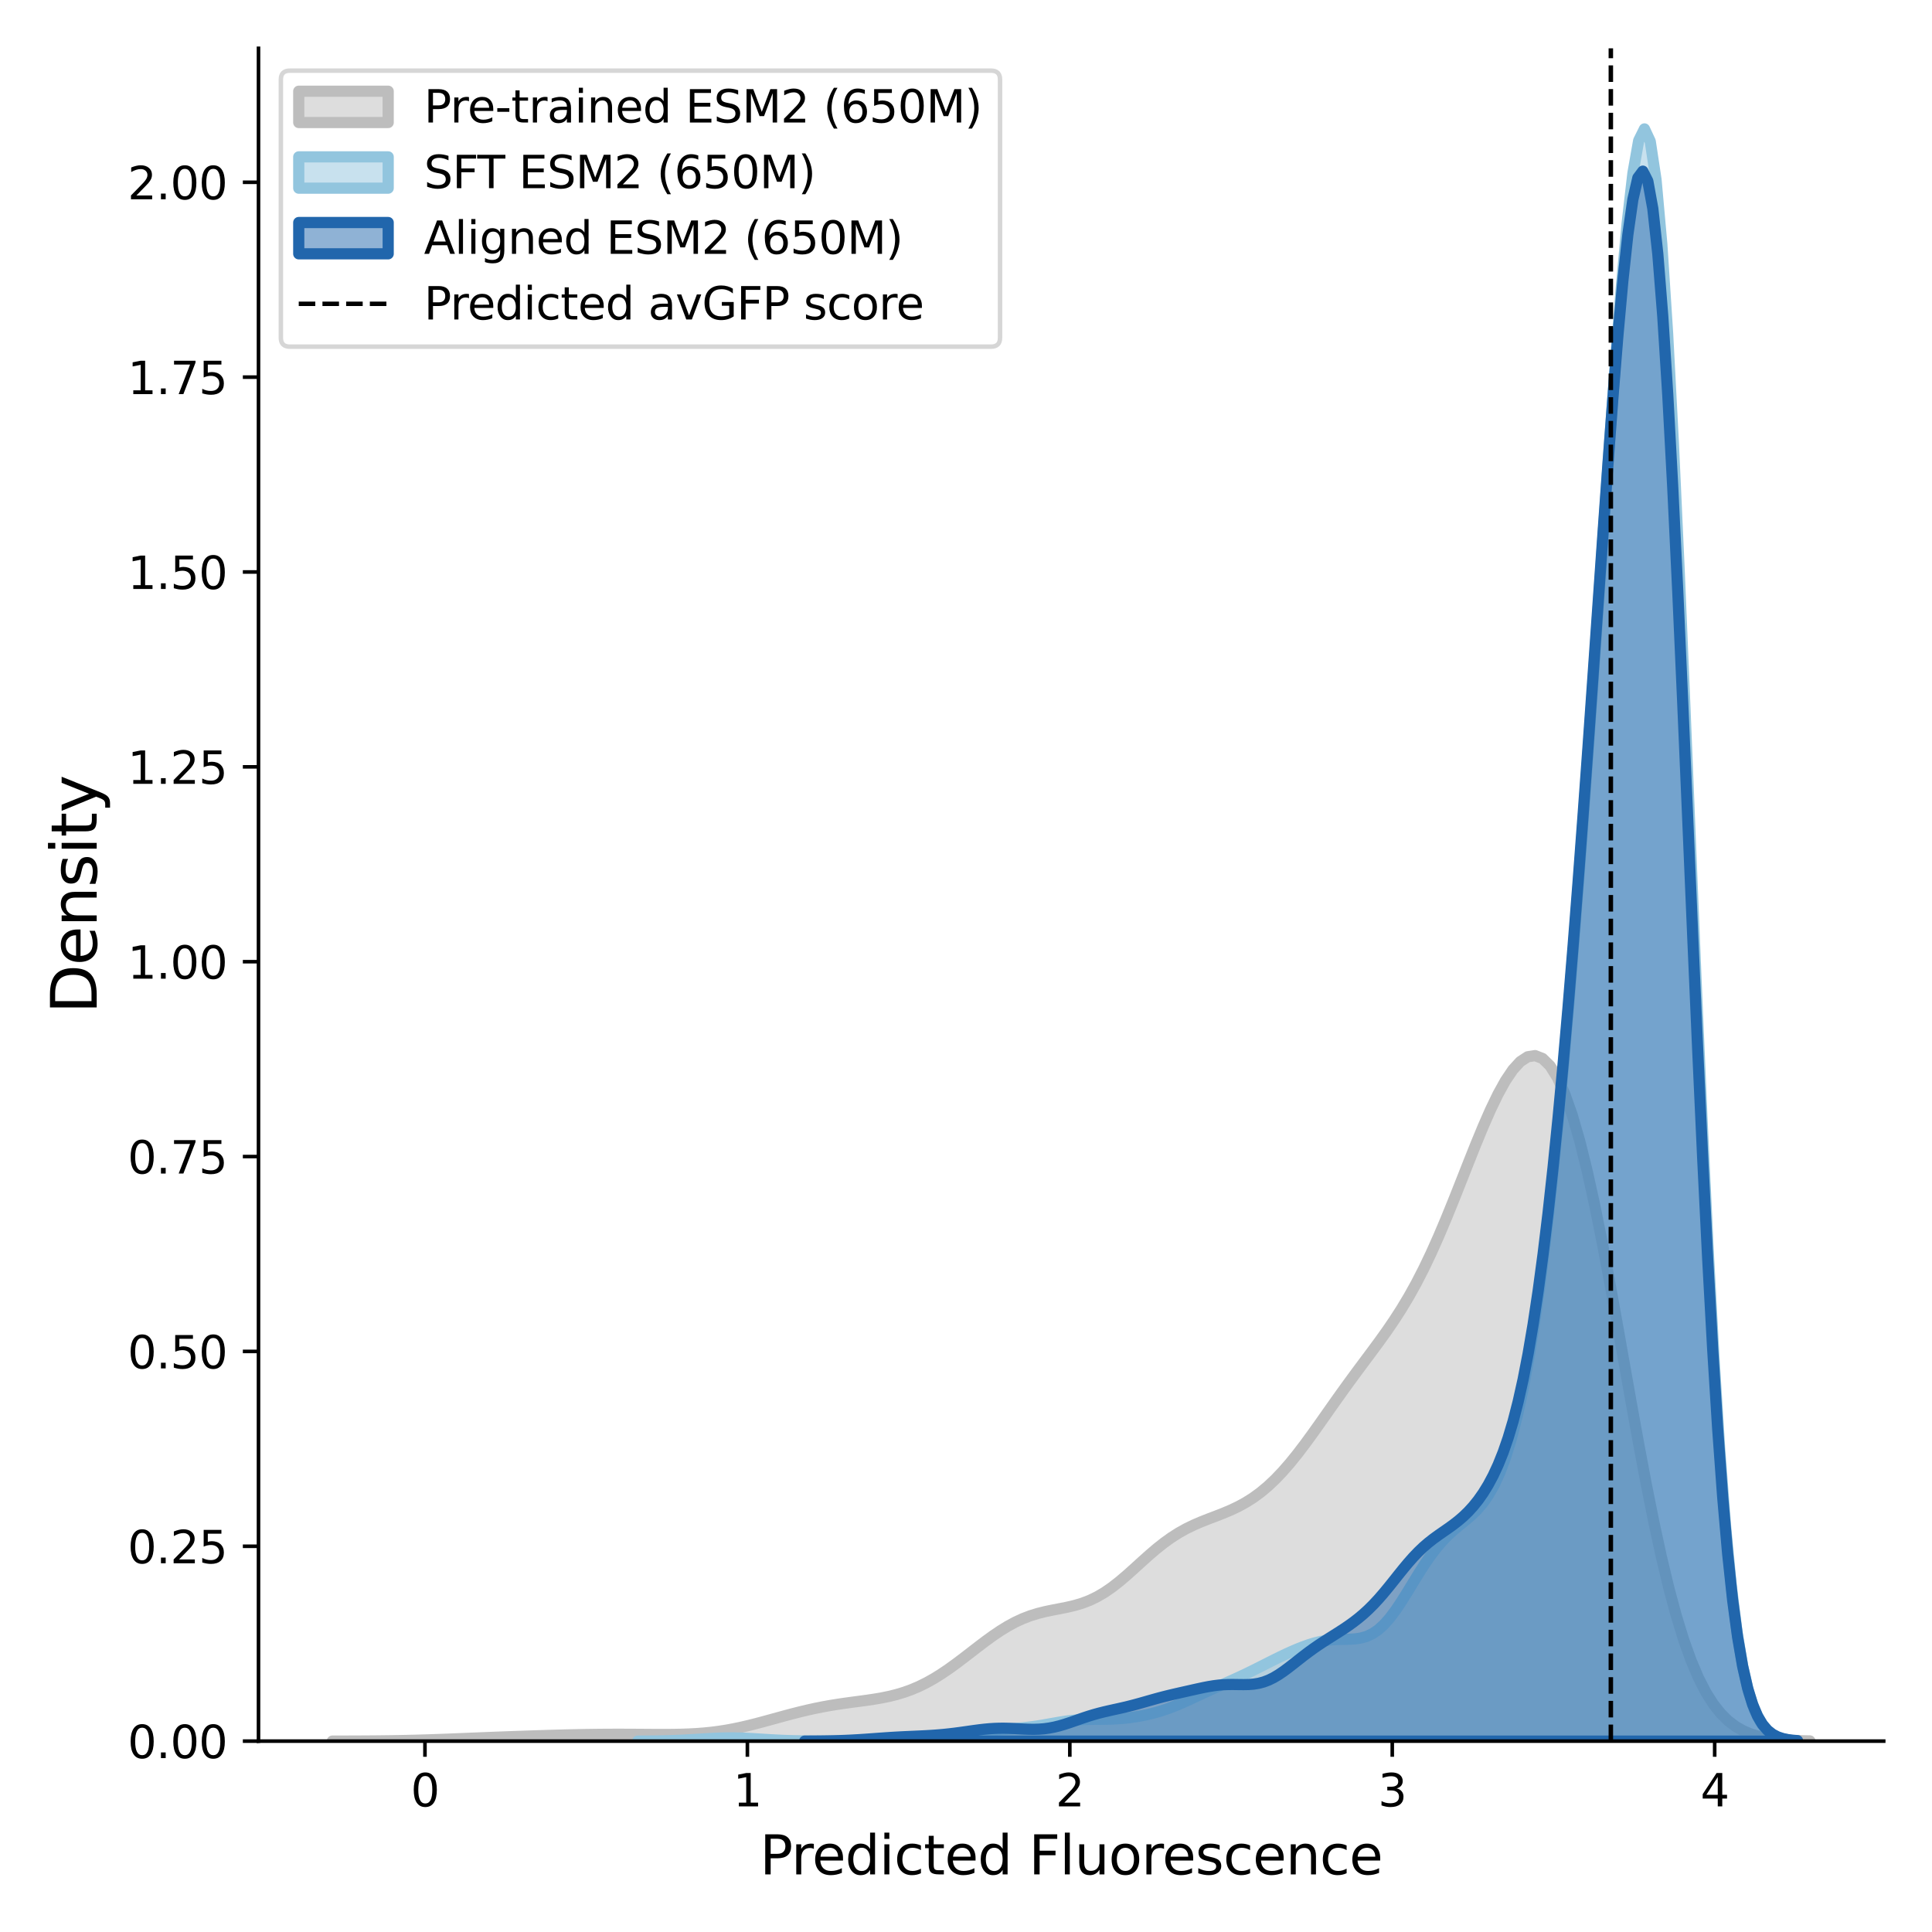 <?xml version="1.0" encoding="utf-8" standalone="no"?>
<!DOCTYPE svg PUBLIC "-//W3C//DTD SVG 1.1//EN"
  "http://www.w3.org/Graphics/SVG/1.1/DTD/svg11.dtd">
<svg xmlns:xlink="http://www.w3.org/1999/xlink" width="432pt" height="432pt" viewBox="0 0 432 432" xmlns="http://www.w3.org/2000/svg" version="1.1">
 <defs>
  <style type="text/css">*{stroke-linejoin: round; stroke-linecap: butt}</style>
 </defs>
 <g id="figure_1">
  <g id="patch_1">
   <path d="M 0 432 
L 432 432 
L 432 0 
L 0 0 
z
" style="fill: #ffffff"/>
  </g>
  <g id="axes_1">
   <g id="patch_2">
    <path d="M 57.8 389.32 
L 421.2 389.32 
L 421.2 10.8 
L 57.8 10.8 
z
" style="fill: #ffffff"/>
   </g>
   <g id="PolyCollection_1">
    <defs>
     <path id="m141883e83b" d="M 74.318 -42.685 
L 74.318 -42.68 
L 75.978 -42.68 
L 77.638 -42.68 
L 79.299 -42.68 
L 80.959 -42.68 
L 82.619 -42.68 
L 84.279 -42.68 
L 85.939 -42.68 
L 87.599 -42.68 
L 89.259 -42.68 
L 90.919 -42.68 
L 92.579 -42.68 
L 94.24 -42.68 
L 95.9 -42.68 
L 97.56 -42.68 
L 99.22 -42.68 
L 100.88 -42.68 
L 102.54 -42.68 
L 104.2 -42.68 
L 105.86 -42.68 
L 107.521 -42.68 
L 109.181 -42.68 
L 110.841 -42.68 
L 112.501 -42.68 
L 114.161 -42.68 
L 115.821 -42.68 
L 117.481 -42.68 
L 119.141 -42.68 
L 120.802 -42.68 
L 122.462 -42.68 
L 124.122 -42.68 
L 125.782 -42.68 
L 127.442 -42.68 
L 129.102 -42.68 
L 130.762 -42.68 
L 132.422 -42.68 
L 134.082 -42.68 
L 135.743 -42.68 
L 137.403 -42.68 
L 139.063 -42.68 
L 140.723 -42.68 
L 142.383 -42.68 
L 144.043 -42.68 
L 145.703 -42.68 
L 147.363 -42.68 
L 149.024 -42.68 
L 150.684 -42.68 
L 152.344 -42.68 
L 154.004 -42.68 
L 155.664 -42.68 
L 157.324 -42.68 
L 158.984 -42.68 
L 160.644 -42.68 
L 162.304 -42.68 
L 163.965 -42.68 
L 165.625 -42.68 
L 167.285 -42.68 
L 168.945 -42.68 
L 170.605 -42.68 
L 172.265 -42.68 
L 173.925 -42.68 
L 175.585 -42.68 
L 177.246 -42.68 
L 178.906 -42.68 
L 180.566 -42.68 
L 182.226 -42.68 
L 183.886 -42.68 
L 185.546 -42.68 
L 187.206 -42.68 
L 188.866 -42.68 
L 190.526 -42.68 
L 192.187 -42.68 
L 193.847 -42.68 
L 195.507 -42.68 
L 197.167 -42.68 
L 198.827 -42.68 
L 200.487 -42.68 
L 202.147 -42.68 
L 203.807 -42.68 
L 205.468 -42.68 
L 207.128 -42.68 
L 208.788 -42.68 
L 210.448 -42.68 
L 212.108 -42.68 
L 213.768 -42.68 
L 215.428 -42.68 
L 217.088 -42.68 
L 218.749 -42.68 
L 220.409 -42.68 
L 222.069 -42.68 
L 223.729 -42.68 
L 225.389 -42.68 
L 227.049 -42.68 
L 228.709 -42.68 
L 230.369 -42.68 
L 232.029 -42.68 
L 233.69 -42.68 
L 235.35 -42.68 
L 237.01 -42.68 
L 238.67 -42.68 
L 240.33 -42.68 
L 241.99 -42.68 
L 243.65 -42.68 
L 245.31 -42.68 
L 246.971 -42.68 
L 248.631 -42.68 
L 250.291 -42.68 
L 251.951 -42.68 
L 253.611 -42.68 
L 255.271 -42.68 
L 256.931 -42.68 
L 258.591 -42.68 
L 260.251 -42.68 
L 261.912 -42.68 
L 263.572 -42.68 
L 265.232 -42.68 
L 266.892 -42.68 
L 268.552 -42.68 
L 270.212 -42.68 
L 271.872 -42.68 
L 273.532 -42.68 
L 275.193 -42.68 
L 276.853 -42.68 
L 278.513 -42.68 
L 280.173 -42.68 
L 281.833 -42.68 
L 283.493 -42.68 
L 285.153 -42.68 
L 286.813 -42.68 
L 288.474 -42.68 
L 290.134 -42.68 
L 291.794 -42.68 
L 293.454 -42.68 
L 295.114 -42.68 
L 296.774 -42.68 
L 298.434 -42.68 
L 300.094 -42.68 
L 301.754 -42.68 
L 303.415 -42.68 
L 305.075 -42.68 
L 306.735 -42.68 
L 308.395 -42.68 
L 310.055 -42.68 
L 311.715 -42.68 
L 313.375 -42.68 
L 315.035 -42.68 
L 316.696 -42.68 
L 318.356 -42.68 
L 320.016 -42.68 
L 321.676 -42.68 
L 323.336 -42.68 
L 324.996 -42.68 
L 326.656 -42.68 
L 328.316 -42.68 
L 329.976 -42.68 
L 331.637 -42.68 
L 333.297 -42.68 
L 334.957 -42.68 
L 336.617 -42.68 
L 338.277 -42.68 
L 339.937 -42.68 
L 341.597 -42.68 
L 343.257 -42.68 
L 344.918 -42.68 
L 346.578 -42.68 
L 348.238 -42.68 
L 349.898 -42.68 
L 351.558 -42.68 
L 353.218 -42.68 
L 354.878 -42.68 
L 356.538 -42.68 
L 358.198 -42.68 
L 359.859 -42.68 
L 361.519 -42.68 
L 363.179 -42.68 
L 364.839 -42.68 
L 366.499 -42.68 
L 368.159 -42.68 
L 369.819 -42.68 
L 371.479 -42.68 
L 373.14 -42.68 
L 374.8 -42.68 
L 376.46 -42.68 
L 378.12 -42.68 
L 379.78 -42.68 
L 381.44 -42.68 
L 383.1 -42.68 
L 384.76 -42.68 
L 386.421 -42.68 
L 388.081 -42.68 
L 389.741 -42.68 
L 391.401 -42.68 
L 393.061 -42.68 
L 394.721 -42.68 
L 396.381 -42.68 
L 398.041 -42.68 
L 399.701 -42.68 
L 401.362 -42.68 
L 403.022 -42.68 
L 404.682 -42.68 
L 404.682 -42.729 
L 404.682 -42.729 
L 403.022 -42.761 
L 401.362 -42.812 
L 399.701 -42.889 
L 398.041 -43.007 
L 396.381 -43.182 
L 394.721 -43.437 
L 393.061 -43.801 
L 391.401 -44.312 
L 389.741 -45.015 
L 388.081 -45.966 
L 386.421 -47.226 
L 384.76 -48.866 
L 383.1 -50.961 
L 381.44 -53.589 
L 379.78 -56.825 
L 378.12 -60.737 
L 376.46 -65.38 
L 374.8 -70.789 
L 373.14 -76.978 
L 371.479 -83.926 
L 369.819 -91.585 
L 368.159 -99.871 
L 366.499 -108.665 
L 364.839 -117.821 
L 363.179 -127.17 
L 361.519 -136.525 
L 359.859 -145.693 
L 358.198 -154.483 
L 356.538 -162.718 
L 354.878 -170.24 
L 353.218 -176.917 
L 351.558 -182.651 
L 349.898 -187.376 
L 348.238 -191.059 
L 346.578 -193.696 
L 344.918 -195.315 
L 343.257 -195.962 
L 341.597 -195.704 
L 339.937 -194.62 
L 338.277 -192.8 
L 336.617 -190.338 
L 334.957 -187.335 
L 333.297 -183.893 
L 331.637 -180.111 
L 329.976 -176.092 
L 328.316 -171.929 
L 326.656 -167.715 
L 324.996 -163.532 
L 323.336 -159.451 
L 321.676 -155.531 
L 320.016 -151.818 
L 318.356 -148.339 
L 316.696 -145.106 
L 315.035 -142.114 
L 313.375 -139.345 
L 311.715 -136.767 
L 310.055 -134.342 
L 308.395 -132.026 
L 306.735 -129.776 
L 305.075 -127.551 
L 303.415 -125.321 
L 301.754 -123.063 
L 300.094 -120.766 
L 298.434 -118.434 
L 296.774 -116.078 
L 295.114 -113.72 
L 293.454 -111.39 
L 291.794 -109.119 
L 290.134 -106.94 
L 288.474 -104.884 
L 286.813 -102.975 
L 285.153 -101.232 
L 283.493 -99.666 
L 281.833 -98.281 
L 280.173 -97.072 
L 278.513 -96.025 
L 276.853 -95.122 
L 275.193 -94.336 
L 273.532 -93.637 
L 271.872 -92.991 
L 270.212 -92.358 
L 268.552 -91.703 
L 266.892 -90.987 
L 265.232 -90.179 
L 263.572 -89.254 
L 261.912 -88.197 
L 260.251 -87.003 
L 258.591 -85.684 
L 256.931 -84.263 
L 255.271 -82.775 
L 253.611 -81.264 
L 251.951 -79.778 
L 250.291 -78.366 
L 248.631 -77.071 
L 246.971 -75.927 
L 245.31 -74.953 
L 243.65 -74.154 
L 241.99 -73.519 
L 240.33 -73.024 
L 238.67 -72.632 
L 237.01 -72.301 
L 235.35 -71.984 
L 233.69 -71.637 
L 232.029 -71.222 
L 230.369 -70.707 
L 228.709 -70.072 
L 227.049 -69.306 
L 225.389 -68.41 
L 223.729 -67.393 
L 222.069 -66.272 
L 220.409 -65.069 
L 218.749 -63.813 
L 217.088 -62.53 
L 215.428 -61.25 
L 213.768 -59.999 
L 212.108 -58.802 
L 210.448 -57.68 
L 208.788 -56.649 
L 207.128 -55.722 
L 205.468 -54.905 
L 203.807 -54.199 
L 202.147 -53.601 
L 200.487 -53.102 
L 198.827 -52.689 
L 197.167 -52.349 
L 195.507 -52.064 
L 193.847 -51.817 
L 192.187 -51.592 
L 190.526 -51.372 
L 188.866 -51.146 
L 187.206 -50.901 
L 185.546 -50.631 
L 183.886 -50.33 
L 182.226 -49.997 
L 180.566 -49.631 
L 178.906 -49.235 
L 177.246 -48.813 
L 175.585 -48.372 
L 173.925 -47.918 
L 172.265 -47.46 
L 170.605 -47.007 
L 168.945 -46.568 
L 167.285 -46.152 
L 165.625 -45.768 
L 163.965 -45.421 
L 162.304 -45.118 
L 160.644 -44.861 
L 158.984 -44.65 
L 157.324 -44.484 
L 155.664 -44.36 
L 154.004 -44.272 
L 152.344 -44.216 
L 150.684 -44.184 
L 149.024 -44.171 
L 147.363 -44.171 
L 145.703 -44.179 
L 144.043 -44.19 
L 142.383 -44.201 
L 140.723 -44.21 
L 139.063 -44.215 
L 137.403 -44.215 
L 135.743 -44.209 
L 134.082 -44.197 
L 132.422 -44.178 
L 130.762 -44.153 
L 129.102 -44.121 
L 127.442 -44.085 
L 125.782 -44.043 
L 124.122 -43.998 
L 122.462 -43.949 
L 120.802 -43.897 
L 119.141 -43.844 
L 117.481 -43.788 
L 115.821 -43.731 
L 114.161 -43.672 
L 112.501 -43.612 
L 110.841 -43.549 
L 109.181 -43.485 
L 107.521 -43.418 
L 105.86 -43.351 
L 104.2 -43.283 
L 102.54 -43.215 
L 100.88 -43.148 
L 99.22 -43.084 
L 97.56 -43.023 
L 95.9 -42.967 
L 94.24 -42.916 
L 92.579 -42.87 
L 90.919 -42.831 
L 89.259 -42.797 
L 87.599 -42.769 
L 85.939 -42.747 
L 84.279 -42.729 
L 82.619 -42.715 
L 80.959 -42.705 
L 79.299 -42.697 
L 77.638 -42.692 
L 75.978 -42.688 
L 74.318 -42.685 
z
" style="stroke: #bdbdbd; stroke-width: 2.5"/>
    </defs>
    <g clip-path="url(#pbe47542799)">
     <use xlink:href="#m141883e83b" x="0" y="432" style="fill: #bdbdbd; fill-opacity: 0.5; stroke: #bdbdbd; stroke-width: 2.5"/>
    </g>
   </g>
   <g id="PolyCollection_2">
    <defs>
     <path id="mb63c2b383c" d="M 142.607 -42.688 
L 142.607 -42.68 
L 143.901 -42.68 
L 145.194 -42.68 
L 146.488 -42.68 
L 147.782 -42.68 
L 149.075 -42.68 
L 150.369 -42.68 
L 151.663 -42.68 
L 152.956 -42.68 
L 154.25 -42.68 
L 155.544 -42.68 
L 156.837 -42.68 
L 158.131 -42.68 
L 159.425 -42.68 
L 160.718 -42.68 
L 162.012 -42.68 
L 163.306 -42.68 
L 164.599 -42.68 
L 165.893 -42.68 
L 167.187 -42.68 
L 168.48 -42.68 
L 169.774 -42.68 
L 171.068 -42.68 
L 172.361 -42.68 
L 173.655 -42.68 
L 174.949 -42.68 
L 176.242 -42.68 
L 177.536 -42.68 
L 178.83 -42.68 
L 180.123 -42.68 
L 181.417 -42.68 
L 182.711 -42.68 
L 184.004 -42.68 
L 185.298 -42.68 
L 186.592 -42.68 
L 187.885 -42.68 
L 189.179 -42.68 
L 190.473 -42.68 
L 191.766 -42.68 
L 193.06 -42.68 
L 194.354 -42.68 
L 195.647 -42.68 
L 196.941 -42.68 
L 198.235 -42.68 
L 199.528 -42.68 
L 200.822 -42.68 
L 202.116 -42.68 
L 203.409 -42.68 
L 204.703 -42.68 
L 205.997 -42.68 
L 207.29 -42.68 
L 208.584 -42.68 
L 209.878 -42.68 
L 211.171 -42.68 
L 212.465 -42.68 
L 213.759 -42.68 
L 215.052 -42.68 
L 216.346 -42.68 
L 217.64 -42.68 
L 218.933 -42.68 
L 220.227 -42.68 
L 221.52 -42.68 
L 222.814 -42.68 
L 224.108 -42.68 
L 225.401 -42.68 
L 226.695 -42.68 
L 227.989 -42.68 
L 229.282 -42.68 
L 230.576 -42.68 
L 231.87 -42.68 
L 233.163 -42.68 
L 234.457 -42.68 
L 235.751 -42.68 
L 237.044 -42.68 
L 238.338 -42.68 
L 239.632 -42.68 
L 240.925 -42.68 
L 242.219 -42.68 
L 243.513 -42.68 
L 244.806 -42.68 
L 246.1 -42.68 
L 247.394 -42.68 
L 248.687 -42.68 
L 249.981 -42.68 
L 251.275 -42.68 
L 252.568 -42.68 
L 253.862 -42.68 
L 255.156 -42.68 
L 256.449 -42.68 
L 257.743 -42.68 
L 259.037 -42.68 
L 260.33 -42.68 
L 261.624 -42.68 
L 262.918 -42.68 
L 264.211 -42.68 
L 265.505 -42.68 
L 266.799 -42.68 
L 268.092 -42.68 
L 269.386 -42.68 
L 270.68 -42.68 
L 271.973 -42.68 
L 273.267 -42.68 
L 274.561 -42.68 
L 275.854 -42.68 
L 277.148 -42.68 
L 278.442 -42.68 
L 279.735 -42.68 
L 281.029 -42.68 
L 282.323 -42.68 
L 283.616 -42.68 
L 284.91 -42.68 
L 286.204 -42.68 
L 287.497 -42.68 
L 288.791 -42.68 
L 290.085 -42.68 
L 291.378 -42.68 
L 292.672 -42.68 
L 293.966 -42.68 
L 295.259 -42.68 
L 296.553 -42.68 
L 297.847 -42.68 
L 299.14 -42.68 
L 300.434 -42.68 
L 301.728 -42.68 
L 303.021 -42.68 
L 304.315 -42.68 
L 305.609 -42.68 
L 306.902 -42.68 
L 308.196 -42.68 
L 309.49 -42.68 
L 310.783 -42.68 
L 312.077 -42.68 
L 313.371 -42.68 
L 314.664 -42.68 
L 315.958 -42.68 
L 317.252 -42.68 
L 318.545 -42.68 
L 319.839 -42.68 
L 321.133 -42.68 
L 322.426 -42.68 
L 323.72 -42.68 
L 325.014 -42.68 
L 326.307 -42.68 
L 327.601 -42.68 
L 328.895 -42.68 
L 330.188 -42.68 
L 331.482 -42.68 
L 332.776 -42.68 
L 334.069 -42.68 
L 335.363 -42.68 
L 336.657 -42.68 
L 337.95 -42.68 
L 339.244 -42.68 
L 340.538 -42.68 
L 341.831 -42.68 
L 343.125 -42.68 
L 344.419 -42.68 
L 345.712 -42.68 
L 347.006 -42.68 
L 348.3 -42.68 
L 349.593 -42.68 
L 350.887 -42.68 
L 352.181 -42.68 
L 353.474 -42.68 
L 354.768 -42.68 
L 356.061 -42.68 
L 357.355 -42.68 
L 358.649 -42.68 
L 359.942 -42.68 
L 361.236 -42.68 
L 362.53 -42.68 
L 363.823 -42.68 
L 365.117 -42.68 
L 366.411 -42.68 
L 367.704 -42.68 
L 368.998 -42.68 
L 370.292 -42.68 
L 371.585 -42.68 
L 372.879 -42.68 
L 374.173 -42.68 
L 375.466 -42.68 
L 376.76 -42.68 
L 378.054 -42.68 
L 379.347 -42.68 
L 380.641 -42.68 
L 381.935 -42.68 
L 383.228 -42.68 
L 384.522 -42.68 
L 385.816 -42.68 
L 387.109 -42.68 
L 388.403 -42.68 
L 389.697 -42.68 
L 390.99 -42.68 
L 392.284 -42.68 
L 393.578 -42.68 
L 394.871 -42.68 
L 396.165 -42.68 
L 397.459 -42.68 
L 398.752 -42.68 
L 400.046 -42.68 
L 400.046 -42.944 
L 400.046 -42.944 
L 398.752 -43.173 
L 397.459 -43.572 
L 396.165 -44.245 
L 394.871 -45.343 
L 393.578 -47.079 
L 392.284 -49.733 
L 390.99 -53.658 
L 389.697 -59.279 
L 388.403 -67.068 
L 387.109 -77.513 
L 385.816 -91.064 
L 384.522 -108.072 
L 383.228 -128.714 
L 381.935 -152.923 
L 380.641 -180.342 
L 379.347 -210.297 
L 378.054 -241.812 
L 376.76 -273.663 
L 375.466 -304.482 
L 374.173 -332.869 
L 372.879 -357.538 
L 371.585 -377.434 
L 370.292 -391.833 
L 368.998 -400.396 
L 367.704 -403.175 
L 366.411 -400.566 
L 365.117 -393.231 
L 363.823 -381.996 
L 362.53 -367.75 
L 361.236 -351.351 
L 359.942 -333.565 
L 358.649 -315.028 
L 357.355 -296.238 
L 356.061 -277.571 
L 354.768 -259.305 
L 353.474 -241.646 
L 352.181 -224.755 
L 350.887 -208.763 
L 349.593 -193.779 
L 348.3 -179.891 
L 347.006 -167.165 
L 345.712 -155.636 
L 344.419 -145.314 
L 343.125 -136.177 
L 341.831 -128.181 
L 340.538 -121.261 
L 339.244 -115.34 
L 337.95 -110.332 
L 336.657 -106.149 
L 335.363 -102.699 
L 334.069 -99.888 
L 332.776 -97.62 
L 331.482 -95.796 
L 330.188 -94.315 
L 328.895 -93.074 
L 327.601 -91.975 
L 326.307 -90.925 
L 325.014 -89.841 
L 323.72 -88.657 
L 322.426 -87.323 
L 321.133 -85.808 
L 319.839 -84.104 
L 318.545 -82.225 
L 317.252 -80.205 
L 315.958 -78.098 
L 314.664 -75.973 
L 313.371 -73.906 
L 312.077 -71.973 
L 310.783 -70.245 
L 309.49 -68.775 
L 308.196 -67.595 
L 306.902 -66.711 
L 305.609 -66.104 
L 304.315 -65.733 
L 303.021 -65.542 
L 301.728 -65.465 
L 300.434 -65.441 
L 299.14 -65.413 
L 297.847 -65.339 
L 296.553 -65.192 
L 295.259 -64.961 
L 293.966 -64.645 
L 292.672 -64.252 
L 291.378 -63.793 
L 290.085 -63.281 
L 288.791 -62.727 
L 287.497 -62.138 
L 286.204 -61.522 
L 284.91 -60.886 
L 283.616 -60.236 
L 282.323 -59.58 
L 281.029 -58.927 
L 279.735 -58.283 
L 278.442 -57.656 
L 277.148 -57.047 
L 275.854 -56.456 
L 274.561 -55.878 
L 273.267 -55.307 
L 271.973 -54.732 
L 270.68 -54.15 
L 269.386 -53.555 
L 268.092 -52.951 
L 266.799 -52.345 
L 265.505 -51.746 
L 264.211 -51.167 
L 262.918 -50.62 
L 261.624 -50.116 
L 260.33 -49.659 
L 259.037 -49.254 
L 257.743 -48.898 
L 256.449 -48.59 
L 255.156 -48.326 
L 253.862 -48.104 
L 252.568 -47.923 
L 251.275 -47.782 
L 249.981 -47.681 
L 248.687 -47.616 
L 247.394 -47.581 
L 246.1 -47.566 
L 244.806 -47.559 
L 243.513 -47.543 
L 242.219 -47.504 
L 240.925 -47.428 
L 239.632 -47.31 
L 238.338 -47.148 
L 237.044 -46.95 
L 235.751 -46.727 
L 234.457 -46.494 
L 233.163 -46.268 
L 231.87 -46.06 
L 230.576 -45.879 
L 229.282 -45.726 
L 227.989 -45.597 
L 226.695 -45.485 
L 225.401 -45.38 
L 224.108 -45.273 
L 222.814 -45.156 
L 221.52 -45.024 
L 220.227 -44.877 
L 218.933 -44.714 
L 217.64 -44.538 
L 216.346 -44.353 
L 215.052 -44.164 
L 213.759 -43.975 
L 212.465 -43.79 
L 211.171 -43.614 
L 209.878 -43.45 
L 208.584 -43.3 
L 207.29 -43.167 
L 205.997 -43.053 
L 204.703 -42.958 
L 203.409 -42.882 
L 202.116 -42.822 
L 200.822 -42.777 
L 199.528 -42.744 
L 198.235 -42.721 
L 196.941 -42.705 
L 195.647 -42.695 
L 194.354 -42.689 
L 193.06 -42.685 
L 191.766 -42.683 
L 190.473 -42.682 
L 189.179 -42.681 
L 187.885 -42.682 
L 186.592 -42.683 
L 185.298 -42.685 
L 184.004 -42.688 
L 182.711 -42.694 
L 181.417 -42.704 
L 180.123 -42.718 
L 178.83 -42.739 
L 177.536 -42.768 
L 176.242 -42.808 
L 174.949 -42.858 
L 173.655 -42.919 
L 172.361 -42.99 
L 171.068 -43.069 
L 169.774 -43.151 
L 168.48 -43.231 
L 167.187 -43.302 
L 165.893 -43.358 
L 164.599 -43.393 
L 163.306 -43.405 
L 162.012 -43.391 
L 160.718 -43.354 
L 159.425 -43.297 
L 158.131 -43.225 
L 156.837 -43.145 
L 155.544 -43.063 
L 154.25 -42.985 
L 152.956 -42.914 
L 151.663 -42.854 
L 150.369 -42.804 
L 149.075 -42.766 
L 147.782 -42.737 
L 146.488 -42.717 
L 145.194 -42.703 
L 143.901 -42.694 
L 142.607 -42.688 
z
" style="stroke: #92c5de; stroke-width: 2.5"/>
    </defs>
    <g clip-path="url(#pbe47542799)">
     <use xlink:href="#mb63c2b383c" x="0" y="432" style="fill: #92c5de; fill-opacity: 0.5; stroke: #92c5de; stroke-width: 2.5"/>
    </g>
   </g>
   <g id="PolyCollection_3">
    <defs>
     <path id="m85aea52cbd" d="M 179.932 -42.688 
L 179.932 -42.68 
L 181.048 -42.68 
L 182.163 -42.68 
L 183.279 -42.68 
L 184.394 -42.68 
L 185.51 -42.68 
L 186.625 -42.68 
L 187.741 -42.68 
L 188.857 -42.68 
L 189.972 -42.68 
L 191.088 -42.68 
L 192.203 -42.68 
L 193.319 -42.68 
L 194.434 -42.68 
L 195.55 -42.68 
L 196.665 -42.68 
L 197.781 -42.68 
L 198.896 -42.68 
L 200.012 -42.68 
L 201.127 -42.68 
L 202.243 -42.68 
L 203.359 -42.68 
L 204.474 -42.68 
L 205.59 -42.68 
L 206.705 -42.68 
L 207.821 -42.68 
L 208.936 -42.68 
L 210.052 -42.68 
L 211.167 -42.68 
L 212.283 -42.68 
L 213.398 -42.68 
L 214.514 -42.68 
L 215.629 -42.68 
L 216.745 -42.68 
L 217.861 -42.68 
L 218.976 -42.68 
L 220.092 -42.68 
L 221.207 -42.68 
L 222.323 -42.68 
L 223.438 -42.68 
L 224.554 -42.68 
L 225.669 -42.68 
L 226.785 -42.68 
L 227.9 -42.68 
L 229.016 -42.68 
L 230.132 -42.68 
L 231.247 -42.68 
L 232.363 -42.68 
L 233.478 -42.68 
L 234.594 -42.68 
L 235.709 -42.68 
L 236.825 -42.68 
L 237.94 -42.68 
L 239.056 -42.68 
L 240.171 -42.68 
L 241.287 -42.68 
L 242.402 -42.68 
L 243.518 -42.68 
L 244.634 -42.68 
L 245.749 -42.68 
L 246.865 -42.68 
L 247.98 -42.68 
L 249.096 -42.68 
L 250.211 -42.68 
L 251.327 -42.68 
L 252.442 -42.68 
L 253.558 -42.68 
L 254.673 -42.68 
L 255.789 -42.68 
L 256.904 -42.68 
L 258.02 -42.68 
L 259.136 -42.68 
L 260.251 -42.68 
L 261.367 -42.68 
L 262.482 -42.68 
L 263.598 -42.68 
L 264.713 -42.68 
L 265.829 -42.68 
L 266.944 -42.68 
L 268.06 -42.68 
L 269.175 -42.68 
L 270.291 -42.68 
L 271.406 -42.68 
L 272.522 -42.68 
L 273.638 -42.68 
L 274.753 -42.68 
L 275.869 -42.68 
L 276.984 -42.68 
L 278.1 -42.68 
L 279.215 -42.68 
L 280.331 -42.68 
L 281.446 -42.68 
L 282.562 -42.68 
L 283.677 -42.68 
L 284.793 -42.68 
L 285.908 -42.68 
L 287.024 -42.68 
L 288.14 -42.68 
L 289.255 -42.68 
L 290.371 -42.68 
L 291.486 -42.68 
L 292.602 -42.68 
L 293.717 -42.68 
L 294.833 -42.68 
L 295.948 -42.68 
L 297.064 -42.68 
L 298.179 -42.68 
L 299.295 -42.68 
L 300.41 -42.68 
L 301.526 -42.68 
L 302.642 -42.68 
L 303.757 -42.68 
L 304.873 -42.68 
L 305.988 -42.68 
L 307.104 -42.68 
L 308.219 -42.68 
L 309.335 -42.68 
L 310.45 -42.68 
L 311.566 -42.68 
L 312.681 -42.68 
L 313.797 -42.68 
L 314.912 -42.68 
L 316.028 -42.68 
L 317.144 -42.68 
L 318.259 -42.68 
L 319.375 -42.68 
L 320.49 -42.68 
L 321.606 -42.68 
L 322.721 -42.68 
L 323.837 -42.68 
L 324.952 -42.68 
L 326.068 -42.68 
L 327.183 -42.68 
L 328.299 -42.68 
L 329.414 -42.68 
L 330.53 -42.68 
L 331.646 -42.68 
L 332.761 -42.68 
L 333.877 -42.68 
L 334.992 -42.68 
L 336.108 -42.68 
L 337.223 -42.68 
L 338.339 -42.68 
L 339.454 -42.68 
L 340.57 -42.68 
L 341.685 -42.68 
L 342.801 -42.68 
L 343.916 -42.68 
L 345.032 -42.68 
L 346.148 -42.68 
L 347.263 -42.68 
L 348.379 -42.68 
L 349.494 -42.68 
L 350.61 -42.68 
L 351.725 -42.68 
L 352.841 -42.68 
L 353.956 -42.68 
L 355.072 -42.68 
L 356.187 -42.68 
L 357.303 -42.68 
L 358.419 -42.68 
L 359.534 -42.68 
L 360.65 -42.68 
L 361.765 -42.68 
L 362.881 -42.68 
L 363.996 -42.68 
L 365.112 -42.68 
L 366.227 -42.68 
L 367.343 -42.68 
L 368.458 -42.68 
L 369.574 -42.68 
L 370.689 -42.68 
L 371.805 -42.68 
L 372.921 -42.68 
L 374.036 -42.68 
L 375.152 -42.68 
L 376.267 -42.68 
L 377.383 -42.68 
L 378.498 -42.68 
L 379.614 -42.68 
L 380.729 -42.68 
L 381.845 -42.68 
L 382.96 -42.68 
L 384.076 -42.68 
L 385.191 -42.68 
L 386.307 -42.68 
L 387.423 -42.68 
L 388.538 -42.68 
L 389.654 -42.68 
L 390.769 -42.68 
L 391.885 -42.68 
L 393 -42.68 
L 394.116 -42.68 
L 395.231 -42.68 
L 396.347 -42.68 
L 397.462 -42.68 
L 398.578 -42.68 
L 399.693 -42.68 
L 400.809 -42.68 
L 401.925 -42.68 
L 401.925 -42.798 
L 401.925 -42.798 
L 400.809 -42.886 
L 399.693 -43.032 
L 398.578 -43.268 
L 397.462 -43.643 
L 396.347 -44.223 
L 395.231 -45.1 
L 394.116 -46.397 
L 393 -48.269 
L 391.885 -50.91 
L 390.769 -54.552 
L 389.654 -59.456 
L 388.538 -65.907 
L 387.423 -74.196 
L 386.307 -84.595 
L 385.191 -97.332 
L 384.076 -112.56 
L 382.96 -130.325 
L 381.845 -150.542 
L 380.729 -172.971 
L 379.614 -197.218 
L 378.498 -222.733 
L 377.383 -248.844 
L 376.267 -274.786 
L 375.152 -299.753 
L 374.036 -322.948 
L 372.921 -343.645 
L 371.805 -361.226 
L 370.689 -375.228 
L 369.574 -385.358 
L 368.458 -391.505 
L 367.343 -393.73 
L 366.227 -392.244 
L 365.112 -387.38 
L 363.996 -379.556 
L 362.881 -369.244 
L 361.765 -356.93 
L 360.65 -343.092 
L 359.534 -328.176 
L 358.419 -312.58 
L 357.303 -296.648 
L 356.187 -280.668 
L 355.072 -264.872 
L 353.956 -249.447 
L 352.841 -234.536 
L 351.725 -220.254 
L 350.61 -206.69 
L 349.494 -193.912 
L 348.379 -181.976 
L 347.263 -170.923 
L 346.148 -160.779 
L 345.032 -151.558 
L 343.916 -143.254 
L 342.801 -135.847 
L 341.685 -129.3 
L 340.57 -123.559 
L 339.454 -118.559 
L 338.339 -114.228 
L 337.223 -110.488 
L 336.108 -107.264 
L 334.992 -104.482 
L 333.877 -102.076 
L 332.761 -99.989 
L 331.646 -98.173 
L 330.53 -96.587 
L 329.414 -95.198 
L 328.299 -93.978 
L 327.183 -92.902 
L 326.068 -91.944 
L 324.952 -91.077 
L 323.837 -90.273 
L 322.721 -89.499 
L 321.606 -88.723 
L 320.49 -87.912 
L 319.375 -87.037 
L 318.259 -86.075 
L 317.144 -85.012 
L 316.028 -83.846 
L 314.912 -82.586 
L 313.797 -81.249 
L 312.681 -79.864 
L 311.566 -78.46 
L 310.45 -77.071 
L 309.335 -75.724 
L 308.219 -74.442 
L 307.104 -73.242 
L 305.988 -72.13 
L 304.873 -71.107 
L 303.757 -70.169 
L 302.642 -69.304 
L 301.526 -68.501 
L 300.41 -67.746 
L 299.295 -67.024 
L 298.179 -66.32 
L 297.064 -65.618 
L 295.948 -64.905 
L 294.833 -64.168 
L 293.717 -63.398 
L 292.602 -62.59 
L 291.486 -61.746 
L 290.371 -60.875 
L 289.255 -59.994 
L 288.14 -59.126 
L 287.024 -58.298 
L 285.908 -57.539 
L 284.793 -56.876 
L 283.677 -56.328 
L 282.562 -55.906 
L 281.446 -55.61 
L 280.331 -55.427 
L 279.215 -55.339 
L 278.1 -55.316 
L 276.984 -55.328 
L 275.869 -55.344 
L 274.753 -55.341 
L 273.638 -55.299 
L 272.522 -55.209 
L 271.406 -55.071 
L 270.291 -54.889 
L 269.175 -54.674 
L 268.06 -54.437 
L 266.944 -54.19 
L 265.829 -53.938 
L 264.713 -53.687 
L 263.598 -53.435 
L 262.482 -53.179 
L 261.367 -52.915 
L 260.251 -52.637 
L 259.136 -52.345 
L 258.02 -52.038 
L 256.904 -51.722 
L 255.789 -51.403 
L 254.673 -51.088 
L 253.558 -50.784 
L 252.442 -50.498 
L 251.327 -50.229 
L 250.211 -49.975 
L 249.096 -49.729 
L 247.98 -49.482 
L 246.865 -49.224 
L 245.749 -48.944 
L 244.634 -48.636 
L 243.518 -48.299 
L 242.402 -47.933 
L 241.287 -47.548 
L 240.171 -47.155 
L 239.056 -46.77 
L 237.94 -46.408 
L 236.825 -46.084 
L 235.709 -45.812 
L 234.594 -45.599 
L 233.478 -45.448 
L 232.363 -45.359 
L 231.247 -45.325 
L 230.132 -45.335 
L 229.016 -45.376 
L 227.9 -45.434 
L 226.785 -45.493 
L 225.669 -45.54 
L 224.554 -45.565 
L 223.438 -45.56 
L 222.323 -45.522 
L 221.207 -45.449 
L 220.092 -45.345 
L 218.976 -45.216 
L 217.861 -45.069 
L 216.745 -44.912 
L 215.629 -44.752 
L 214.514 -44.596 
L 213.398 -44.449 
L 212.283 -44.316 
L 211.167 -44.198 
L 210.052 -44.096 
L 208.936 -44.01 
L 207.821 -43.937 
L 206.705 -43.875 
L 205.59 -43.821 
L 204.474 -43.771 
L 203.359 -43.722 
L 202.243 -43.67 
L 201.127 -43.614 
L 200.012 -43.552 
L 198.896 -43.484 
L 197.781 -43.409 
L 196.665 -43.33 
L 195.55 -43.249 
L 194.434 -43.168 
L 193.319 -43.089 
L 192.203 -43.016 
L 191.088 -42.95 
L 189.972 -42.891 
L 188.857 -42.842 
L 187.741 -42.801 
L 186.625 -42.768 
L 185.51 -42.743 
L 184.394 -42.724 
L 183.279 -42.71 
L 182.163 -42.7 
L 181.048 -42.693 
L 179.932 -42.688 
z
" style="stroke: #2166ac; stroke-width: 2.5"/>
    </defs>
    <g clip-path="url(#pbe47542799)">
     <use xlink:href="#m85aea52cbd" x="0" y="432" style="fill: #2166ac; fill-opacity: 0.5; stroke: #2166ac; stroke-width: 2.5"/>
    </g>
   </g>
   <g id="matplotlib.axis_1">
    <g id="xtick_1">
     <g id="line2d_1">
      <defs>
       <path id="mdfbf55150b" d="M 0 0 
L 0 3.5 
" style="stroke: #000000; stroke-width: 0.8"/>
      </defs>
      <g>
       <use xlink:href="#mdfbf55150b" x="95.022" y="389.32" style="stroke: #000000; stroke-width: 0.8"/>
      </g>
     </g>
     <g id="text_1">
      <!-- 0 -->
      <g transform="translate(91.841 403.918) scale(0.1 -0.1)">
       <defs>
        <path id="DejaVuSans-30" d="M 2034 4250 
Q 1547 4250 1301 3770 
Q 1056 3291 1056 2328 
Q 1056 1369 1301 889 
Q 1547 409 2034 409 
Q 2525 409 2770 889 
Q 3016 1369 3016 2328 
Q 3016 3291 2770 3770 
Q 2525 4250 2034 4250 
z
M 2034 4750 
Q 2819 4750 3233 4129 
Q 3647 3509 3647 2328 
Q 3647 1150 3233 529 
Q 2819 -91 2034 -91 
Q 1250 -91 836 529 
Q 422 1150 422 2328 
Q 422 3509 836 4129 
Q 1250 4750 2034 4750 
z
" transform="scale(0.016)"/>
       </defs>
       <use xlink:href="#DejaVuSans-30"/>
      </g>
     </g>
    </g>
    <g id="xtick_2">
     <g id="line2d_2">
      <g>
       <use xlink:href="#mdfbf55150b" x="167.119" y="389.32" style="stroke: #000000; stroke-width: 0.8"/>
      </g>
     </g>
     <g id="text_2">
      <!-- 1 -->
      <g transform="translate(163.937 403.918) scale(0.1 -0.1)">
       <defs>
        <path id="DejaVuSans-31" d="M 794 531 
L 1825 531 
L 1825 4091 
L 703 3866 
L 703 4441 
L 1819 4666 
L 2450 4666 
L 2450 531 
L 3481 531 
L 3481 0 
L 794 0 
L 794 531 
z
" transform="scale(0.016)"/>
       </defs>
       <use xlink:href="#DejaVuSans-31"/>
      </g>
     </g>
    </g>
    <g id="xtick_3">
     <g id="line2d_3">
      <g>
       <use xlink:href="#mdfbf55150b" x="239.215" y="389.32" style="stroke: #000000; stroke-width: 0.8"/>
      </g>
     </g>
     <g id="text_3">
      <!-- 2 -->
      <g transform="translate(236.034 403.918) scale(0.1 -0.1)">
       <defs>
        <path id="DejaVuSans-32" d="M 1228 531 
L 3431 531 
L 3431 0 
L 469 0 
L 469 531 
Q 828 903 1448 1529 
Q 2069 2156 2228 2338 
Q 2531 2678 2651 2914 
Q 2772 3150 2772 3378 
Q 2772 3750 2511 3984 
Q 2250 4219 1831 4219 
Q 1534 4219 1204 4116 
Q 875 4013 500 3803 
L 500 4441 
Q 881 4594 1212 4672 
Q 1544 4750 1819 4750 
Q 2544 4750 2975 4387 
Q 3406 4025 3406 3419 
Q 3406 3131 3298 2873 
Q 3191 2616 2906 2266 
Q 2828 2175 2409 1742 
Q 1991 1309 1228 531 
z
" transform="scale(0.016)"/>
       </defs>
       <use xlink:href="#DejaVuSans-32"/>
      </g>
     </g>
    </g>
    <g id="xtick_4">
     <g id="line2d_4">
      <g>
       <use xlink:href="#mdfbf55150b" x="311.312" y="389.32" style="stroke: #000000; stroke-width: 0.8"/>
      </g>
     </g>
     <g id="text_4">
      <!-- 3 -->
      <g transform="translate(308.13 403.918) scale(0.1 -0.1)">
       <defs>
        <path id="DejaVuSans-33" d="M 2597 2516 
Q 3050 2419 3304 2112 
Q 3559 1806 3559 1356 
Q 3559 666 3084 287 
Q 2609 -91 1734 -91 
Q 1441 -91 1130 -33 
Q 819 25 488 141 
L 488 750 
Q 750 597 1062 519 
Q 1375 441 1716 441 
Q 2309 441 2620 675 
Q 2931 909 2931 1356 
Q 2931 1769 2642 2001 
Q 2353 2234 1838 2234 
L 1294 2234 
L 1294 2753 
L 1863 2753 
Q 2328 2753 2575 2939 
Q 2822 3125 2822 3475 
Q 2822 3834 2567 4026 
Q 2313 4219 1838 4219 
Q 1578 4219 1281 4162 
Q 984 4106 628 3988 
L 628 4550 
Q 988 4650 1302 4700 
Q 1616 4750 1894 4750 
Q 2613 4750 3031 4423 
Q 3450 4097 3450 3541 
Q 3450 3153 3228 2886 
Q 3006 2619 2597 2516 
z
" transform="scale(0.016)"/>
       </defs>
       <use xlink:href="#DejaVuSans-33"/>
      </g>
     </g>
    </g>
    <g id="xtick_5">
     <g id="line2d_5">
      <g>
       <use xlink:href="#mdfbf55150b" x="383.408" y="389.32" style="stroke: #000000; stroke-width: 0.8"/>
      </g>
     </g>
     <g id="text_5">
      <!-- 4 -->
      <g transform="translate(380.227 403.918) scale(0.1 -0.1)">
       <defs>
        <path id="DejaVuSans-34" d="M 2419 4116 
L 825 1625 
L 2419 1625 
L 2419 4116 
z
M 2253 4666 
L 3047 4666 
L 3047 1625 
L 3713 1625 
L 3713 1100 
L 3047 1100 
L 3047 0 
L 2419 0 
L 2419 1100 
L 313 1100 
L 313 1709 
L 2253 4666 
z
" transform="scale(0.016)"/>
       </defs>
       <use xlink:href="#DejaVuSans-34"/>
      </g>
     </g>
    </g>
    <g id="text_6">
     <!-- Predicted Fluorescence -->
     <g transform="translate(169.904 419.116) scale(0.12 -0.12)">
      <defs>
       <path id="DejaVuSans-50" d="M 1259 4147 
L 1259 2394 
L 2053 2394 
Q 2494 2394 2734 2622 
Q 2975 2850 2975 3272 
Q 2975 3691 2734 3919 
Q 2494 4147 2053 4147 
L 1259 4147 
z
M 628 4666 
L 2053 4666 
Q 2838 4666 3239 4311 
Q 3641 3956 3641 3272 
Q 3641 2581 3239 2228 
Q 2838 1875 2053 1875 
L 1259 1875 
L 1259 0 
L 628 0 
L 628 4666 
z
" transform="scale(0.016)"/>
       <path id="DejaVuSans-72" d="M 2631 2963 
Q 2534 3019 2420 3045 
Q 2306 3072 2169 3072 
Q 1681 3072 1420 2755 
Q 1159 2438 1159 1844 
L 1159 0 
L 581 0 
L 581 3500 
L 1159 3500 
L 1159 2956 
Q 1341 3275 1631 3429 
Q 1922 3584 2338 3584 
Q 2397 3584 2469 3576 
Q 2541 3569 2628 3553 
L 2631 2963 
z
" transform="scale(0.016)"/>
       <path id="DejaVuSans-65" d="M 3597 1894 
L 3597 1613 
L 953 1613 
Q 991 1019 1311 708 
Q 1631 397 2203 397 
Q 2534 397 2845 478 
Q 3156 559 3463 722 
L 3463 178 
Q 3153 47 2828 -22 
Q 2503 -91 2169 -91 
Q 1331 -91 842 396 
Q 353 884 353 1716 
Q 353 2575 817 3079 
Q 1281 3584 2069 3584 
Q 2775 3584 3186 3129 
Q 3597 2675 3597 1894 
z
M 3022 2063 
Q 3016 2534 2758 2815 
Q 2500 3097 2075 3097 
Q 1594 3097 1305 2825 
Q 1016 2553 972 2059 
L 3022 2063 
z
" transform="scale(0.016)"/>
       <path id="DejaVuSans-64" d="M 2906 2969 
L 2906 4863 
L 3481 4863 
L 3481 0 
L 2906 0 
L 2906 525 
Q 2725 213 2448 61 
Q 2172 -91 1784 -91 
Q 1150 -91 751 415 
Q 353 922 353 1747 
Q 353 2572 751 3078 
Q 1150 3584 1784 3584 
Q 2172 3584 2448 3432 
Q 2725 3281 2906 2969 
z
M 947 1747 
Q 947 1113 1208 752 
Q 1469 391 1925 391 
Q 2381 391 2643 752 
Q 2906 1113 2906 1747 
Q 2906 2381 2643 2742 
Q 2381 3103 1925 3103 
Q 1469 3103 1208 2742 
Q 947 2381 947 1747 
z
" transform="scale(0.016)"/>
       <path id="DejaVuSans-69" d="M 603 3500 
L 1178 3500 
L 1178 0 
L 603 0 
L 603 3500 
z
M 603 4863 
L 1178 4863 
L 1178 4134 
L 603 4134 
L 603 4863 
z
" transform="scale(0.016)"/>
       <path id="DejaVuSans-63" d="M 3122 3366 
L 3122 2828 
Q 2878 2963 2633 3030 
Q 2388 3097 2138 3097 
Q 1578 3097 1268 2742 
Q 959 2388 959 1747 
Q 959 1106 1268 751 
Q 1578 397 2138 397 
Q 2388 397 2633 464 
Q 2878 531 3122 666 
L 3122 134 
Q 2881 22 2623 -34 
Q 2366 -91 2075 -91 
Q 1284 -91 818 406 
Q 353 903 353 1747 
Q 353 2603 823 3093 
Q 1294 3584 2113 3584 
Q 2378 3584 2631 3529 
Q 2884 3475 3122 3366 
z
" transform="scale(0.016)"/>
       <path id="DejaVuSans-74" d="M 1172 4494 
L 1172 3500 
L 2356 3500 
L 2356 3053 
L 1172 3053 
L 1172 1153 
Q 1172 725 1289 603 
Q 1406 481 1766 481 
L 2356 481 
L 2356 0 
L 1766 0 
Q 1100 0 847 248 
Q 594 497 594 1153 
L 594 3053 
L 172 3053 
L 172 3500 
L 594 3500 
L 594 4494 
L 1172 4494 
z
" transform="scale(0.016)"/>
       <path id="DejaVuSans-20" transform="scale(0.016)"/>
       <path id="DejaVuSans-46" d="M 628 4666 
L 3309 4666 
L 3309 4134 
L 1259 4134 
L 1259 2759 
L 3109 2759 
L 3109 2228 
L 1259 2228 
L 1259 0 
L 628 0 
L 628 4666 
z
" transform="scale(0.016)"/>
       <path id="DejaVuSans-6c" d="M 603 4863 
L 1178 4863 
L 1178 0 
L 603 0 
L 603 4863 
z
" transform="scale(0.016)"/>
       <path id="DejaVuSans-75" d="M 544 1381 
L 544 3500 
L 1119 3500 
L 1119 1403 
Q 1119 906 1312 657 
Q 1506 409 1894 409 
Q 2359 409 2629 706 
Q 2900 1003 2900 1516 
L 2900 3500 
L 3475 3500 
L 3475 0 
L 2900 0 
L 2900 538 
Q 2691 219 2414 64 
Q 2138 -91 1772 -91 
Q 1169 -91 856 284 
Q 544 659 544 1381 
z
M 1991 3584 
L 1991 3584 
z
" transform="scale(0.016)"/>
       <path id="DejaVuSans-6f" d="M 1959 3097 
Q 1497 3097 1228 2736 
Q 959 2375 959 1747 
Q 959 1119 1226 758 
Q 1494 397 1959 397 
Q 2419 397 2687 759 
Q 2956 1122 2956 1747 
Q 2956 2369 2687 2733 
Q 2419 3097 1959 3097 
z
M 1959 3584 
Q 2709 3584 3137 3096 
Q 3566 2609 3566 1747 
Q 3566 888 3137 398 
Q 2709 -91 1959 -91 
Q 1206 -91 779 398 
Q 353 888 353 1747 
Q 353 2609 779 3096 
Q 1206 3584 1959 3584 
z
" transform="scale(0.016)"/>
       <path id="DejaVuSans-73" d="M 2834 3397 
L 2834 2853 
Q 2591 2978 2328 3040 
Q 2066 3103 1784 3103 
Q 1356 3103 1142 2972 
Q 928 2841 928 2578 
Q 928 2378 1081 2264 
Q 1234 2150 1697 2047 
L 1894 2003 
Q 2506 1872 2764 1633 
Q 3022 1394 3022 966 
Q 3022 478 2636 193 
Q 2250 -91 1575 -91 
Q 1294 -91 989 -36 
Q 684 19 347 128 
L 347 722 
Q 666 556 975 473 
Q 1284 391 1588 391 
Q 1994 391 2212 530 
Q 2431 669 2431 922 
Q 2431 1156 2273 1281 
Q 2116 1406 1581 1522 
L 1381 1569 
Q 847 1681 609 1914 
Q 372 2147 372 2553 
Q 372 3047 722 3315 
Q 1072 3584 1716 3584 
Q 2034 3584 2315 3537 
Q 2597 3491 2834 3397 
z
" transform="scale(0.016)"/>
       <path id="DejaVuSans-6e" d="M 3513 2113 
L 3513 0 
L 2938 0 
L 2938 2094 
Q 2938 2591 2744 2837 
Q 2550 3084 2163 3084 
Q 1697 3084 1428 2787 
Q 1159 2491 1159 1978 
L 1159 0 
L 581 0 
L 581 3500 
L 1159 3500 
L 1159 2956 
Q 1366 3272 1645 3428 
Q 1925 3584 2291 3584 
Q 2894 3584 3203 3211 
Q 3513 2838 3513 2113 
z
" transform="scale(0.016)"/>
      </defs>
      <use xlink:href="#DejaVuSans-50"/>
      <use xlink:href="#DejaVuSans-72" x="58.553"/>
      <use xlink:href="#DejaVuSans-65" x="97.416"/>
      <use xlink:href="#DejaVuSans-64" x="158.939"/>
      <use xlink:href="#DejaVuSans-69" x="222.416"/>
      <use xlink:href="#DejaVuSans-63" x="250.199"/>
      <use xlink:href="#DejaVuSans-74" x="305.18"/>
      <use xlink:href="#DejaVuSans-65" x="344.389"/>
      <use xlink:href="#DejaVuSans-64" x="405.912"/>
      <use xlink:href="#DejaVuSans-20" x="469.389"/>
      <use xlink:href="#DejaVuSans-46" x="501.176"/>
      <use xlink:href="#DejaVuSans-6c" x="558.695"/>
      <use xlink:href="#DejaVuSans-75" x="586.479"/>
      <use xlink:href="#DejaVuSans-6f" x="649.857"/>
      <use xlink:href="#DejaVuSans-72" x="711.039"/>
      <use xlink:href="#DejaVuSans-65" x="749.902"/>
      <use xlink:href="#DejaVuSans-73" x="811.426"/>
      <use xlink:href="#DejaVuSans-63" x="863.525"/>
      <use xlink:href="#DejaVuSans-65" x="918.506"/>
      <use xlink:href="#DejaVuSans-6e" x="980.029"/>
      <use xlink:href="#DejaVuSans-63" x="1043.408"/>
      <use xlink:href="#DejaVuSans-65" x="1098.389"/>
     </g>
    </g>
   </g>
   <g id="matplotlib.axis_2">
    <g id="ytick_1">
     <g id="line2d_6">
      <defs>
       <path id="m8f9ab0619a" d="M 0 0 
L -3.5 0 
" style="stroke: #000000; stroke-width: 0.8"/>
      </defs>
      <g>
       <use xlink:href="#m8f9ab0619a" x="57.8" y="389.32" style="stroke: #000000; stroke-width: 0.8"/>
      </g>
     </g>
     <g id="text_7">
      <!-- 0.00 -->
      <g transform="translate(28.534 393.119) scale(0.1 -0.1)">
       <defs>
        <path id="DejaVuSans-2e" d="M 684 794 
L 1344 794 
L 1344 0 
L 684 0 
L 684 794 
z
" transform="scale(0.016)"/>
       </defs>
       <use xlink:href="#DejaVuSans-30"/>
       <use xlink:href="#DejaVuSans-2e" x="63.623"/>
       <use xlink:href="#DejaVuSans-30" x="95.41"/>
       <use xlink:href="#DejaVuSans-30" x="159.033"/>
      </g>
     </g>
    </g>
    <g id="ytick_2">
     <g id="line2d_7">
      <g>
       <use xlink:href="#m8f9ab0619a" x="57.8" y="345.75" style="stroke: #000000; stroke-width: 0.8"/>
      </g>
     </g>
     <g id="text_8">
      <!-- 0.25 -->
      <g transform="translate(28.534 349.549) scale(0.1 -0.1)">
       <defs>
        <path id="DejaVuSans-35" d="M 691 4666 
L 3169 4666 
L 3169 4134 
L 1269 4134 
L 1269 2991 
Q 1406 3038 1543 3061 
Q 1681 3084 1819 3084 
Q 2600 3084 3056 2656 
Q 3513 2228 3513 1497 
Q 3513 744 3044 326 
Q 2575 -91 1722 -91 
Q 1428 -91 1123 -41 
Q 819 9 494 109 
L 494 744 
Q 775 591 1075 516 
Q 1375 441 1709 441 
Q 2250 441 2565 725 
Q 2881 1009 2881 1497 
Q 2881 1984 2565 2268 
Q 2250 2553 1709 2553 
Q 1456 2553 1204 2497 
Q 953 2441 691 2322 
L 691 4666 
z
" transform="scale(0.016)"/>
       </defs>
       <use xlink:href="#DejaVuSans-30"/>
       <use xlink:href="#DejaVuSans-2e" x="63.623"/>
       <use xlink:href="#DejaVuSans-32" x="95.41"/>
       <use xlink:href="#DejaVuSans-35" x="159.033"/>
      </g>
     </g>
    </g>
    <g id="ytick_3">
     <g id="line2d_8">
      <g>
       <use xlink:href="#m8f9ab0619a" x="57.8" y="302.179" style="stroke: #000000; stroke-width: 0.8"/>
      </g>
     </g>
     <g id="text_9">
      <!-- 0.50 -->
      <g transform="translate(28.534 305.978) scale(0.1 -0.1)">
       <use xlink:href="#DejaVuSans-30"/>
       <use xlink:href="#DejaVuSans-2e" x="63.623"/>
       <use xlink:href="#DejaVuSans-35" x="95.41"/>
       <use xlink:href="#DejaVuSans-30" x="159.033"/>
      </g>
     </g>
    </g>
    <g id="ytick_4">
     <g id="line2d_9">
      <g>
       <use xlink:href="#m8f9ab0619a" x="57.8" y="258.609" style="stroke: #000000; stroke-width: 0.8"/>
      </g>
     </g>
     <g id="text_10">
      <!-- 0.75 -->
      <g transform="translate(28.534 262.408) scale(0.1 -0.1)">
       <defs>
        <path id="DejaVuSans-37" d="M 525 4666 
L 3525 4666 
L 3525 4397 
L 1831 0 
L 1172 0 
L 2766 4134 
L 525 4134 
L 525 4666 
z
" transform="scale(0.016)"/>
       </defs>
       <use xlink:href="#DejaVuSans-30"/>
       <use xlink:href="#DejaVuSans-2e" x="63.623"/>
       <use xlink:href="#DejaVuSans-37" x="95.41"/>
       <use xlink:href="#DejaVuSans-35" x="159.033"/>
      </g>
     </g>
    </g>
    <g id="ytick_5">
     <g id="line2d_10">
      <g>
       <use xlink:href="#m8f9ab0619a" x="57.8" y="215.038" style="stroke: #000000; stroke-width: 0.8"/>
      </g>
     </g>
     <g id="text_11">
      <!-- 1.00 -->
      <g transform="translate(28.534 218.838) scale(0.1 -0.1)">
       <use xlink:href="#DejaVuSans-31"/>
       <use xlink:href="#DejaVuSans-2e" x="63.623"/>
       <use xlink:href="#DejaVuSans-30" x="95.41"/>
       <use xlink:href="#DejaVuSans-30" x="159.033"/>
      </g>
     </g>
    </g>
    <g id="ytick_6">
     <g id="line2d_11">
      <g>
       <use xlink:href="#m8f9ab0619a" x="57.8" y="171.468" style="stroke: #000000; stroke-width: 0.8"/>
      </g>
     </g>
     <g id="text_12">
      <!-- 1.25 -->
      <g transform="translate(28.534 175.267) scale(0.1 -0.1)">
       <use xlink:href="#DejaVuSans-31"/>
       <use xlink:href="#DejaVuSans-2e" x="63.623"/>
       <use xlink:href="#DejaVuSans-32" x="95.41"/>
       <use xlink:href="#DejaVuSans-35" x="159.033"/>
      </g>
     </g>
    </g>
    <g id="ytick_7">
     <g id="line2d_12">
      <g>
       <use xlink:href="#m8f9ab0619a" x="57.8" y="127.897" style="stroke: #000000; stroke-width: 0.8"/>
      </g>
     </g>
     <g id="text_13">
      <!-- 1.50 -->
      <g transform="translate(28.534 131.697) scale(0.1 -0.1)">
       <use xlink:href="#DejaVuSans-31"/>
       <use xlink:href="#DejaVuSans-2e" x="63.623"/>
       <use xlink:href="#DejaVuSans-35" x="95.41"/>
       <use xlink:href="#DejaVuSans-30" x="159.033"/>
      </g>
     </g>
    </g>
    <g id="ytick_8">
     <g id="line2d_13">
      <g>
       <use xlink:href="#m8f9ab0619a" x="57.8" y="84.327" style="stroke: #000000; stroke-width: 0.8"/>
      </g>
     </g>
     <g id="text_14">
      <!-- 1.75 -->
      <g transform="translate(28.534 88.126) scale(0.1 -0.1)">
       <use xlink:href="#DejaVuSans-31"/>
       <use xlink:href="#DejaVuSans-2e" x="63.623"/>
       <use xlink:href="#DejaVuSans-37" x="95.41"/>
       <use xlink:href="#DejaVuSans-35" x="159.033"/>
      </g>
     </g>
    </g>
    <g id="ytick_9">
     <g id="line2d_14">
      <g>
       <use xlink:href="#m8f9ab0619a" x="57.8" y="40.757" style="stroke: #000000; stroke-width: 0.8"/>
      </g>
     </g>
     <g id="text_15">
      <!-- 2.00 -->
      <g transform="translate(28.534 44.556) scale(0.1 -0.1)">
       <use xlink:href="#DejaVuSans-32"/>
       <use xlink:href="#DejaVuSans-2e" x="63.623"/>
       <use xlink:href="#DejaVuSans-30" x="95.41"/>
       <use xlink:href="#DejaVuSans-30" x="159.033"/>
      </g>
     </g>
    </g>
    <g id="text_16">
     <!-- Density -->
     <g transform="translate(21.623 226.672) rotate(-90) scale(0.14 -0.14)">
      <defs>
       <path id="DejaVuSans-44" d="M 1259 4147 
L 1259 519 
L 2022 519 
Q 2988 519 3436 956 
Q 3884 1394 3884 2338 
Q 3884 3275 3436 3711 
Q 2988 4147 2022 4147 
L 1259 4147 
z
M 628 4666 
L 1925 4666 
Q 3281 4666 3915 4102 
Q 4550 3538 4550 2338 
Q 4550 1131 3912 565 
Q 3275 0 1925 0 
L 628 0 
L 628 4666 
z
" transform="scale(0.016)"/>
       <path id="DejaVuSans-79" d="M 2059 -325 
Q 1816 -950 1584 -1140 
Q 1353 -1331 966 -1331 
L 506 -1331 
L 506 -850 
L 844 -850 
Q 1081 -850 1212 -737 
Q 1344 -625 1503 -206 
L 1606 56 
L 191 3500 
L 800 3500 
L 1894 763 
L 2988 3500 
L 3597 3500 
L 2059 -325 
z
" transform="scale(0.016)"/>
      </defs>
      <use xlink:href="#DejaVuSans-44"/>
      <use xlink:href="#DejaVuSans-65" x="77.002"/>
      <use xlink:href="#DejaVuSans-6e" x="138.525"/>
      <use xlink:href="#DejaVuSans-73" x="201.904"/>
      <use xlink:href="#DejaVuSans-69" x="254.004"/>
      <use xlink:href="#DejaVuSans-74" x="281.787"/>
      <use xlink:href="#DejaVuSans-79" x="320.996"/>
     </g>
    </g>
   </g>
   <g id="line2d_15">
    <path d="M 360.188 389.32 
L 360.188 10.8 
" clip-path="url(#pbe47542799)" style="fill: none; stroke-dasharray: 3.7,1.6; stroke-dashoffset: 0; stroke: #000000"/>
   </g>
   <g id="patch_3">
    <path d="M 57.8 389.32 
L 57.8 10.8 
" style="fill: none; stroke: #000000; stroke-width: 0.8; stroke-linejoin: miter; stroke-linecap: square"/>
   </g>
   <g id="patch_4">
    <path d="M 57.8 389.32 
L 421.2 389.32 
" style="fill: none; stroke: #000000; stroke-width: 0.8; stroke-linejoin: miter; stroke-linecap: square"/>
   </g>
   <g id="legend_1">
    <g id="patch_5">
     <path d="M 64.8 77.513 
L 221.611 77.513 
Q 223.611 77.513 223.611 75.513 
L 223.611 17.8 
Q 223.611 15.8 221.611 15.8 
L 64.8 15.8 
Q 62.8 15.8 62.8 17.8 
L 62.8 75.513 
Q 62.8 77.513 64.8 77.513 
z
" style="fill: #ffffff; opacity: 0.8; stroke: #cccccc; stroke-linejoin: miter"/>
    </g>
    <g id="patch_6">
     <path d="M 66.8 27.398 
L 86.8 27.398 
L 86.8 20.398 
L 66.8 20.398 
z
" style="fill: #bdbdbd; fill-opacity: 0.5; stroke: #bdbdbd; stroke-width: 2.5; stroke-linejoin: miter"/>
    </g>
    <g id="text_17">
     <!-- Pre-trained ESM2 (650M) -->
     <g transform="translate(94.8 27.398) scale(0.1 -0.1)">
      <defs>
       <path id="DejaVuSans-2d" d="M 313 2009 
L 1997 2009 
L 1997 1497 
L 313 1497 
L 313 2009 
z
" transform="scale(0.016)"/>
       <path id="DejaVuSans-61" d="M 2194 1759 
Q 1497 1759 1228 1600 
Q 959 1441 959 1056 
Q 959 750 1161 570 
Q 1363 391 1709 391 
Q 2188 391 2477 730 
Q 2766 1069 2766 1631 
L 2766 1759 
L 2194 1759 
z
M 3341 1997 
L 3341 0 
L 2766 0 
L 2766 531 
Q 2569 213 2275 61 
Q 1981 -91 1556 -91 
Q 1019 -91 701 211 
Q 384 513 384 1019 
Q 384 1609 779 1909 
Q 1175 2209 1959 2209 
L 2766 2209 
L 2766 2266 
Q 2766 2663 2505 2880 
Q 2244 3097 1772 3097 
Q 1472 3097 1187 3025 
Q 903 2953 641 2809 
L 641 3341 
Q 956 3463 1253 3523 
Q 1550 3584 1831 3584 
Q 2591 3584 2966 3190 
Q 3341 2797 3341 1997 
z
" transform="scale(0.016)"/>
       <path id="DejaVuSans-45" d="M 628 4666 
L 3578 4666 
L 3578 4134 
L 1259 4134 
L 1259 2753 
L 3481 2753 
L 3481 2222 
L 1259 2222 
L 1259 531 
L 3634 531 
L 3634 0 
L 628 0 
L 628 4666 
z
" transform="scale(0.016)"/>
       <path id="DejaVuSans-53" d="M 3425 4513 
L 3425 3897 
Q 3066 4069 2747 4153 
Q 2428 4238 2131 4238 
Q 1616 4238 1336 4038 
Q 1056 3838 1056 3469 
Q 1056 3159 1242 3001 
Q 1428 2844 1947 2747 
L 2328 2669 
Q 3034 2534 3370 2195 
Q 3706 1856 3706 1288 
Q 3706 609 3251 259 
Q 2797 -91 1919 -91 
Q 1588 -91 1214 -16 
Q 841 59 441 206 
L 441 856 
Q 825 641 1194 531 
Q 1563 422 1919 422 
Q 2459 422 2753 634 
Q 3047 847 3047 1241 
Q 3047 1584 2836 1778 
Q 2625 1972 2144 2069 
L 1759 2144 
Q 1053 2284 737 2584 
Q 422 2884 422 3419 
Q 422 4038 858 4394 
Q 1294 4750 2059 4750 
Q 2388 4750 2728 4690 
Q 3069 4631 3425 4513 
z
" transform="scale(0.016)"/>
       <path id="DejaVuSans-4d" d="M 628 4666 
L 1569 4666 
L 2759 1491 
L 3956 4666 
L 4897 4666 
L 4897 0 
L 4281 0 
L 4281 4097 
L 3078 897 
L 2444 897 
L 1241 4097 
L 1241 0 
L 628 0 
L 628 4666 
z
" transform="scale(0.016)"/>
       <path id="DejaVuSans-28" d="M 1984 4856 
Q 1566 4138 1362 3434 
Q 1159 2731 1159 2009 
Q 1159 1288 1364 580 
Q 1569 -128 1984 -844 
L 1484 -844 
Q 1016 -109 783 600 
Q 550 1309 550 2009 
Q 550 2706 781 3412 
Q 1013 4119 1484 4856 
L 1984 4856 
z
" transform="scale(0.016)"/>
       <path id="DejaVuSans-36" d="M 2113 2584 
Q 1688 2584 1439 2293 
Q 1191 2003 1191 1497 
Q 1191 994 1439 701 
Q 1688 409 2113 409 
Q 2538 409 2786 701 
Q 3034 994 3034 1497 
Q 3034 2003 2786 2293 
Q 2538 2584 2113 2584 
z
M 3366 4563 
L 3366 3988 
Q 3128 4100 2886 4159 
Q 2644 4219 2406 4219 
Q 1781 4219 1451 3797 
Q 1122 3375 1075 2522 
Q 1259 2794 1537 2939 
Q 1816 3084 2150 3084 
Q 2853 3084 3261 2657 
Q 3669 2231 3669 1497 
Q 3669 778 3244 343 
Q 2819 -91 2113 -91 
Q 1303 -91 875 529 
Q 447 1150 447 2328 
Q 447 3434 972 4092 
Q 1497 4750 2381 4750 
Q 2619 4750 2861 4703 
Q 3103 4656 3366 4563 
z
" transform="scale(0.016)"/>
       <path id="DejaVuSans-29" d="M 513 4856 
L 1013 4856 
Q 1481 4119 1714 3412 
Q 1947 2706 1947 2009 
Q 1947 1309 1714 600 
Q 1481 -109 1013 -844 
L 513 -844 
Q 928 -128 1133 580 
Q 1338 1288 1338 2009 
Q 1338 2731 1133 3434 
Q 928 4138 513 4856 
z
" transform="scale(0.016)"/>
      </defs>
      <use xlink:href="#DejaVuSans-50"/>
      <use xlink:href="#DejaVuSans-72" x="58.553"/>
      <use xlink:href="#DejaVuSans-65" x="97.416"/>
      <use xlink:href="#DejaVuSans-2d" x="158.939"/>
      <use xlink:href="#DejaVuSans-74" x="195.023"/>
      <use xlink:href="#DejaVuSans-72" x="234.232"/>
      <use xlink:href="#DejaVuSans-61" x="275.346"/>
      <use xlink:href="#DejaVuSans-69" x="336.625"/>
      <use xlink:href="#DejaVuSans-6e" x="364.408"/>
      <use xlink:href="#DejaVuSans-65" x="427.787"/>
      <use xlink:href="#DejaVuSans-64" x="489.311"/>
      <use xlink:href="#DejaVuSans-20" x="552.787"/>
      <use xlink:href="#DejaVuSans-45" x="584.574"/>
      <use xlink:href="#DejaVuSans-53" x="647.758"/>
      <use xlink:href="#DejaVuSans-4d" x="711.234"/>
      <use xlink:href="#DejaVuSans-32" x="797.514"/>
      <use xlink:href="#DejaVuSans-20" x="861.137"/>
      <use xlink:href="#DejaVuSans-28" x="892.924"/>
      <use xlink:href="#DejaVuSans-36" x="931.938"/>
      <use xlink:href="#DejaVuSans-35" x="995.561"/>
      <use xlink:href="#DejaVuSans-30" x="1059.184"/>
      <use xlink:href="#DejaVuSans-4d" x="1122.807"/>
      <use xlink:href="#DejaVuSans-29" x="1209.086"/>
     </g>
    </g>
    <g id="patch_7">
     <path d="M 66.8 42.077 
L 86.8 42.077 
L 86.8 35.077 
L 66.8 35.077 
z
" style="fill: #92c5de; fill-opacity: 0.5; stroke: #92c5de; stroke-width: 2.5; stroke-linejoin: miter"/>
    </g>
    <g id="text_18">
     <!-- SFT ESM2 (650M) -->
     <g transform="translate(94.8 42.077) scale(0.1 -0.1)">
      <defs>
       <path id="DejaVuSans-54" d="M -19 4666 
L 3928 4666 
L 3928 4134 
L 2272 4134 
L 2272 0 
L 1638 0 
L 1638 4134 
L -19 4134 
L -19 4666 
z
" transform="scale(0.016)"/>
      </defs>
      <use xlink:href="#DejaVuSans-53"/>
      <use xlink:href="#DejaVuSans-46" x="63.477"/>
      <use xlink:href="#DejaVuSans-54" x="119.246"/>
      <use xlink:href="#DejaVuSans-20" x="180.33"/>
      <use xlink:href="#DejaVuSans-45" x="212.117"/>
      <use xlink:href="#DejaVuSans-53" x="275.301"/>
      <use xlink:href="#DejaVuSans-4d" x="338.777"/>
      <use xlink:href="#DejaVuSans-32" x="425.057"/>
      <use xlink:href="#DejaVuSans-20" x="488.68"/>
      <use xlink:href="#DejaVuSans-28" x="520.467"/>
      <use xlink:href="#DejaVuSans-36" x="559.48"/>
      <use xlink:href="#DejaVuSans-35" x="623.104"/>
      <use xlink:href="#DejaVuSans-30" x="686.727"/>
      <use xlink:href="#DejaVuSans-4d" x="750.35"/>
      <use xlink:href="#DejaVuSans-29" x="836.629"/>
     </g>
    </g>
    <g id="patch_8">
     <path d="M 66.8 56.755 
L 86.8 56.755 
L 86.8 49.755 
L 66.8 49.755 
z
" style="fill: #2166ac; fill-opacity: 0.5; stroke: #2166ac; stroke-width: 2.5; stroke-linejoin: miter"/>
    </g>
    <g id="text_19">
     <!-- Aligned ESM2 (650M) -->
     <g transform="translate(94.8 56.755) scale(0.1 -0.1)">
      <defs>
       <path id="DejaVuSans-41" d="M 2188 4044 
L 1331 1722 
L 3047 1722 
L 2188 4044 
z
M 1831 4666 
L 2547 4666 
L 4325 0 
L 3669 0 
L 3244 1197 
L 1141 1197 
L 716 0 
L 50 0 
L 1831 4666 
z
" transform="scale(0.016)"/>
       <path id="DejaVuSans-67" d="M 2906 1791 
Q 2906 2416 2648 2759 
Q 2391 3103 1925 3103 
Q 1463 3103 1205 2759 
Q 947 2416 947 1791 
Q 947 1169 1205 825 
Q 1463 481 1925 481 
Q 2391 481 2648 825 
Q 2906 1169 2906 1791 
z
M 3481 434 
Q 3481 -459 3084 -895 
Q 2688 -1331 1869 -1331 
Q 1566 -1331 1297 -1286 
Q 1028 -1241 775 -1147 
L 775 -588 
Q 1028 -725 1275 -790 
Q 1522 -856 1778 -856 
Q 2344 -856 2625 -561 
Q 2906 -266 2906 331 
L 2906 616 
Q 2728 306 2450 153 
Q 2172 0 1784 0 
Q 1141 0 747 490 
Q 353 981 353 1791 
Q 353 2603 747 3093 
Q 1141 3584 1784 3584 
Q 2172 3584 2450 3431 
Q 2728 3278 2906 2969 
L 2906 3500 
L 3481 3500 
L 3481 434 
z
" transform="scale(0.016)"/>
      </defs>
      <use xlink:href="#DejaVuSans-41"/>
      <use xlink:href="#DejaVuSans-6c" x="68.408"/>
      <use xlink:href="#DejaVuSans-69" x="96.191"/>
      <use xlink:href="#DejaVuSans-67" x="123.975"/>
      <use xlink:href="#DejaVuSans-6e" x="187.451"/>
      <use xlink:href="#DejaVuSans-65" x="250.83"/>
      <use xlink:href="#DejaVuSans-64" x="312.354"/>
      <use xlink:href="#DejaVuSans-20" x="375.83"/>
      <use xlink:href="#DejaVuSans-45" x="407.617"/>
      <use xlink:href="#DejaVuSans-53" x="470.801"/>
      <use xlink:href="#DejaVuSans-4d" x="534.277"/>
      <use xlink:href="#DejaVuSans-32" x="620.557"/>
      <use xlink:href="#DejaVuSans-20" x="684.18"/>
      <use xlink:href="#DejaVuSans-28" x="715.967"/>
      <use xlink:href="#DejaVuSans-36" x="754.98"/>
      <use xlink:href="#DejaVuSans-35" x="818.604"/>
      <use xlink:href="#DejaVuSans-30" x="882.227"/>
      <use xlink:href="#DejaVuSans-4d" x="945.85"/>
      <use xlink:href="#DejaVuSans-29" x="1032.129"/>
     </g>
    </g>
    <g id="line2d_16">
     <path d="M 66.8 67.933 
L 76.8 67.933 
L 86.8 67.933 
" style="fill: none; stroke-dasharray: 3.7,1.6; stroke-dashoffset: 0; stroke: #000000"/>
    </g>
    <g id="text_20">
     <!-- Predicted avGFP score -->
     <g transform="translate(94.8 71.433) scale(0.1 -0.1)">
      <defs>
       <path id="DejaVuSans-76" d="M 191 3500 
L 800 3500 
L 1894 563 
L 2988 3500 
L 3597 3500 
L 2284 0 
L 1503 0 
L 191 3500 
z
" transform="scale(0.016)"/>
       <path id="DejaVuSans-47" d="M 3809 666 
L 3809 1919 
L 2778 1919 
L 2778 2438 
L 4434 2438 
L 4434 434 
Q 4069 175 3628 42 
Q 3188 -91 2688 -91 
Q 1594 -91 976 548 
Q 359 1188 359 2328 
Q 359 3472 976 4111 
Q 1594 4750 2688 4750 
Q 3144 4750 3555 4637 
Q 3966 4525 4313 4306 
L 4313 3634 
Q 3963 3931 3569 4081 
Q 3175 4231 2741 4231 
Q 1884 4231 1454 3753 
Q 1025 3275 1025 2328 
Q 1025 1384 1454 906 
Q 1884 428 2741 428 
Q 3075 428 3337 486 
Q 3600 544 3809 666 
z
" transform="scale(0.016)"/>
      </defs>
      <use xlink:href="#DejaVuSans-50"/>
      <use xlink:href="#DejaVuSans-72" x="58.553"/>
      <use xlink:href="#DejaVuSans-65" x="97.416"/>
      <use xlink:href="#DejaVuSans-64" x="158.939"/>
      <use xlink:href="#DejaVuSans-69" x="222.416"/>
      <use xlink:href="#DejaVuSans-63" x="250.199"/>
      <use xlink:href="#DejaVuSans-74" x="305.18"/>
      <use xlink:href="#DejaVuSans-65" x="344.389"/>
      <use xlink:href="#DejaVuSans-64" x="405.912"/>
      <use xlink:href="#DejaVuSans-20" x="469.389"/>
      <use xlink:href="#DejaVuSans-61" x="501.176"/>
      <use xlink:href="#DejaVuSans-76" x="562.455"/>
      <use xlink:href="#DejaVuSans-47" x="621.635"/>
      <use xlink:href="#DejaVuSans-46" x="699.125"/>
      <use xlink:href="#DejaVuSans-50" x="756.645"/>
      <use xlink:href="#DejaVuSans-20" x="816.947"/>
      <use xlink:href="#DejaVuSans-73" x="848.734"/>
      <use xlink:href="#DejaVuSans-63" x="900.834"/>
      <use xlink:href="#DejaVuSans-6f" x="955.814"/>
      <use xlink:href="#DejaVuSans-72" x="1016.996"/>
      <use xlink:href="#DejaVuSans-65" x="1055.859"/>
     </g>
    </g>
   </g>
  </g>
 </g>
 <defs>
  <clipPath id="pbe47542799">
   <rect x="57.8" y="10.8" width="363.4" height="378.52"/>
  </clipPath>
 </defs>
</svg>
